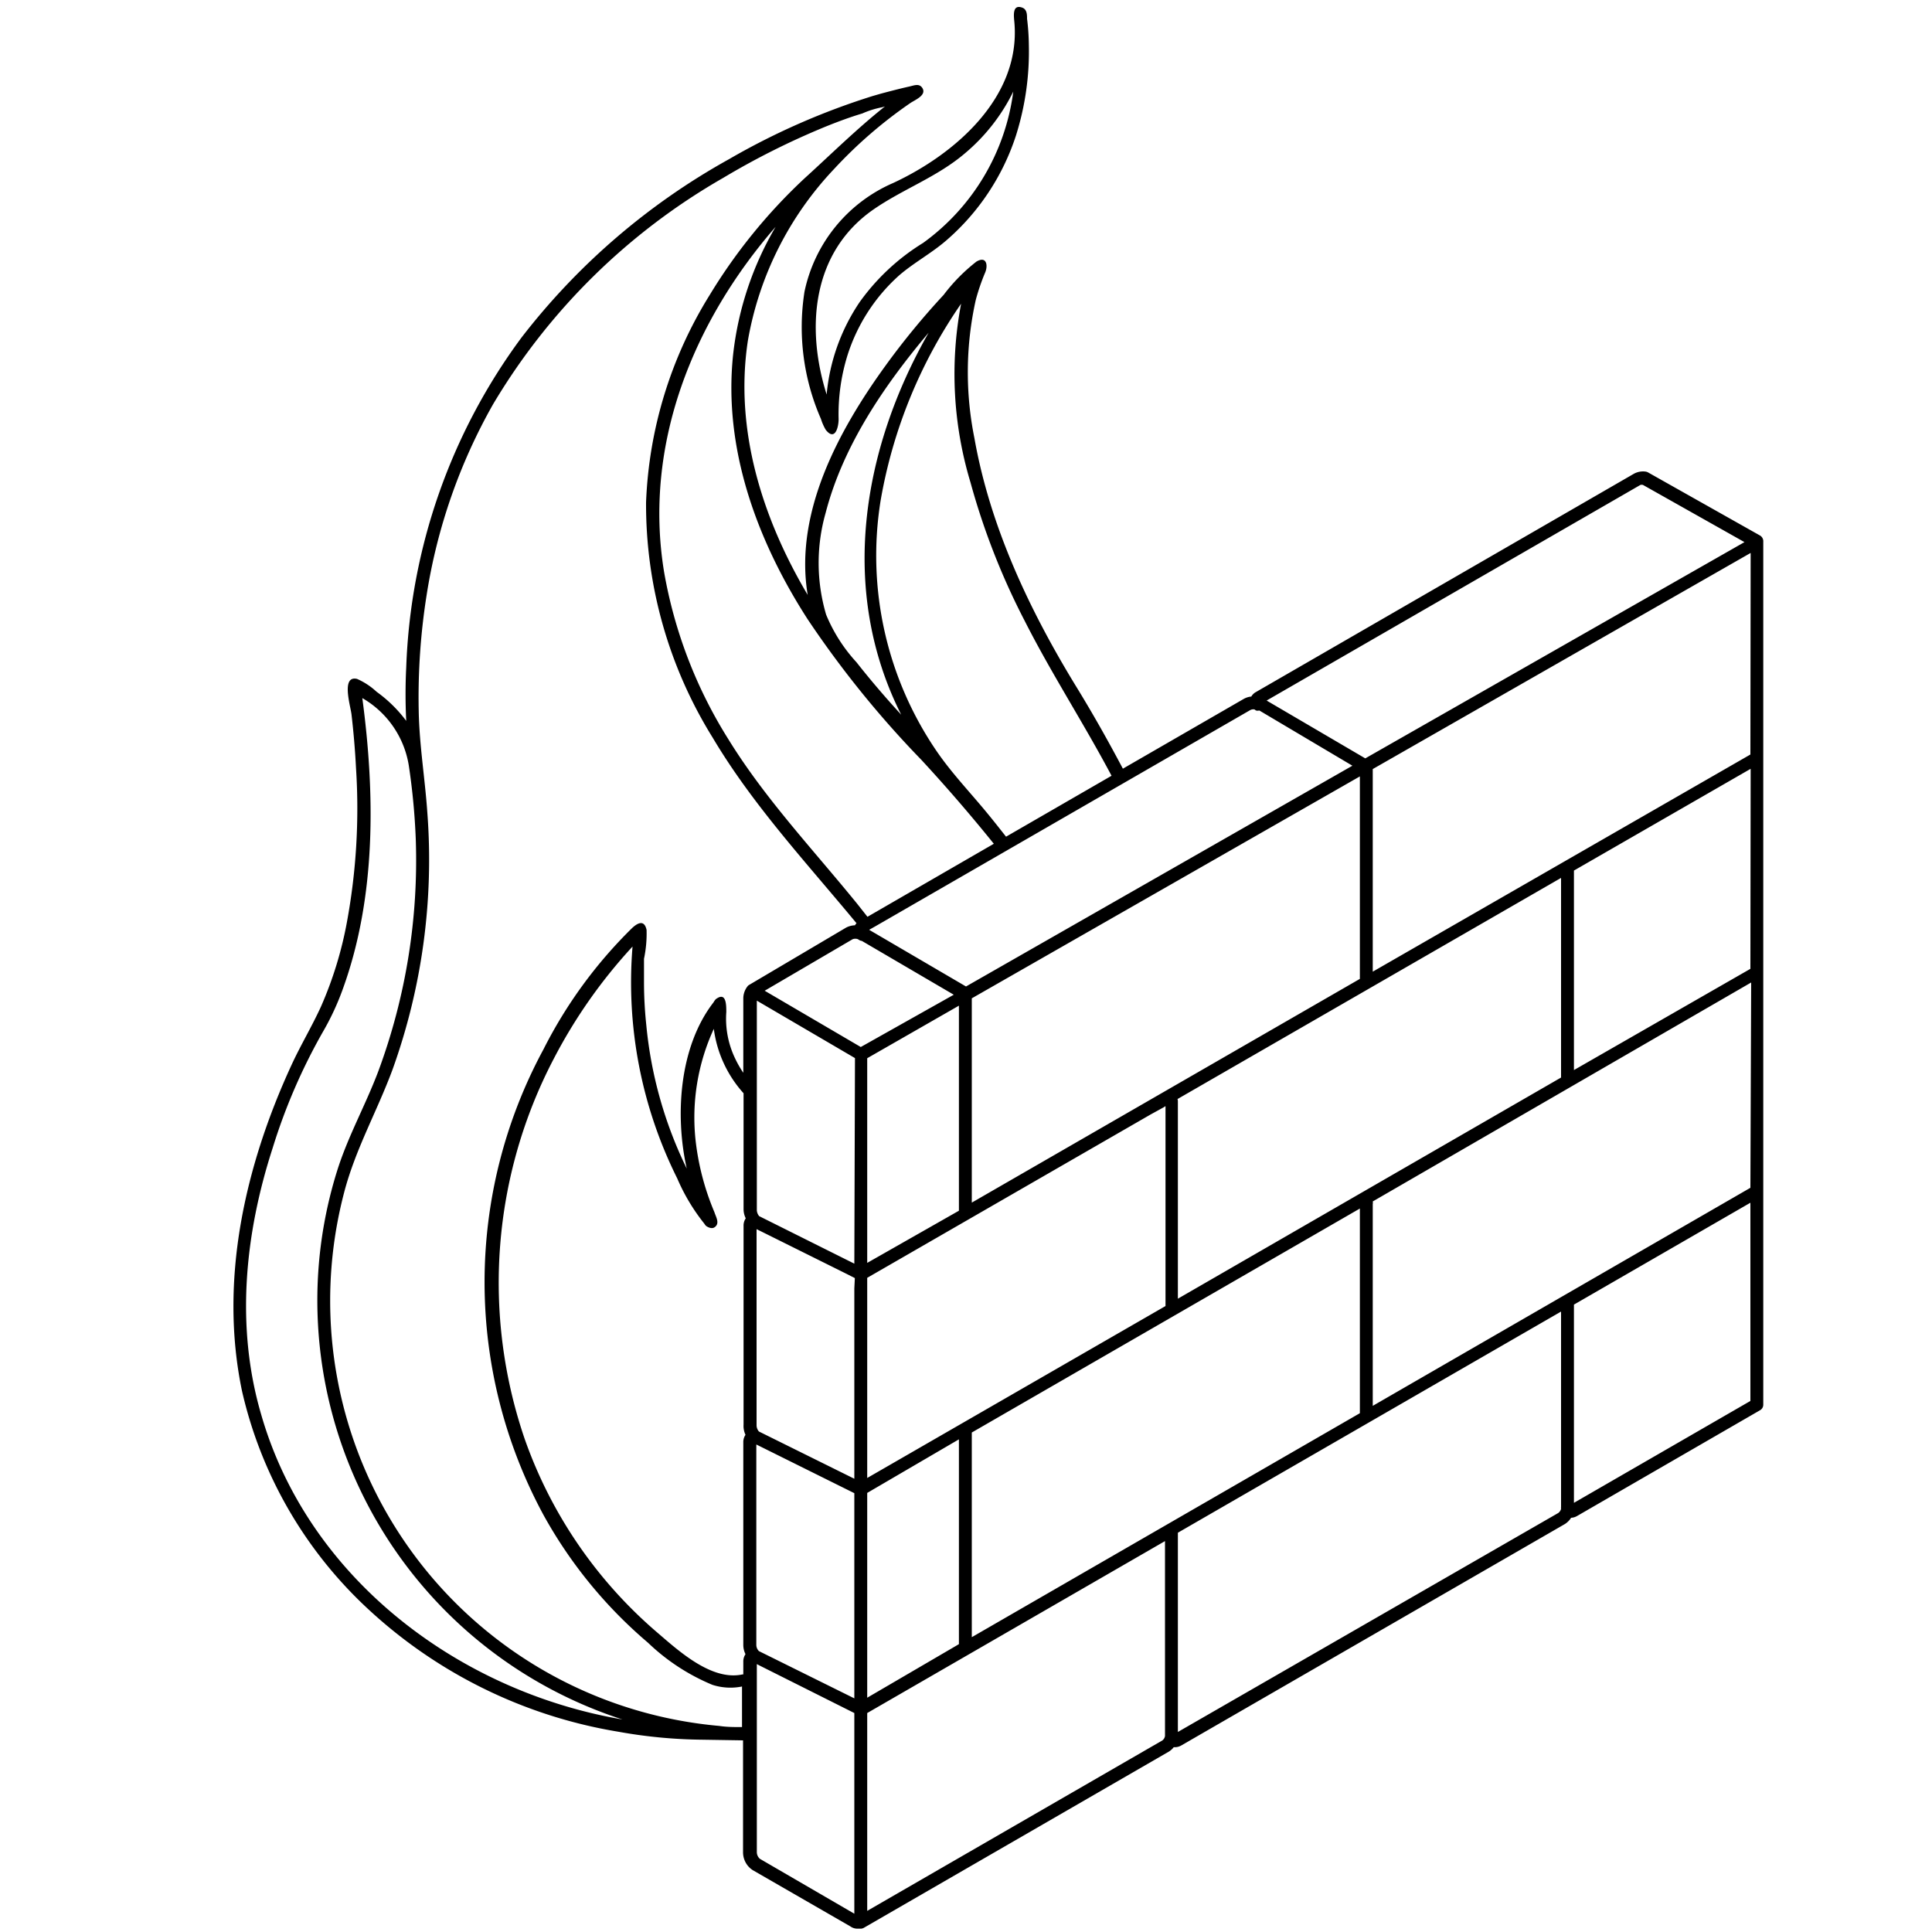 <svg id="WAF" xmlns="http://www.w3.org/2000/svg" viewBox="0 0 150 150"><g id="SVG_Icons" data-name="SVG Icons"><path class="svg-grey" d="M136.67,41.59l-8.73-4.92a.65.65,0,0,0-.21-.06,1.49,1.49,0,0,0-.87.17L97.51,53.73a.93.93,0,0,0-.36.35,1.46,1.46,0,0,0-.58.18l-9.39,5.42c-1.16-2.19-2.37-4.34-3.67-6.45C79.9,47.32,76.86,40.86,75.65,34a25.82,25.82,0,0,1,.11-10.72,16.54,16.54,0,0,1,.74-2.15c.22-.56.08-1.27-.69-.82a13.91,13.91,0,0,0-2.55,2.59,58.42,58.42,0,0,0-4.48,5.45c-3.63,5-7.14,11.43-6.07,17.84C59.19,40.26,57,33.35,58.07,26.42a25.8,25.8,0,0,1,6.68-13.29A35.24,35.24,0,0,1,70.68,8c.37-.25,1.32-.62.91-1.2-.25-.34-.63-.16-1-.08-.72.16-1.44.35-2.16.54l-.66.19a55,55,0,0,0-11.19,4.92,52.53,52.53,0,0,0-16.1,13.85,45.73,45.73,0,0,0-8.94,25.58c-.07,1.39-.07,2.78,0,4.17a10.49,10.49,0,0,0-2.3-2.26,5.42,5.42,0,0,0-1.52-1c-1.25-.29-.51,2.09-.43,2.75.16,1.38.28,2.77.35,4.16a48.59,48.59,0,0,1-.71,12,29.55,29.55,0,0,1-2,6.51c-.7,1.54-1.58,3-2.29,4.54C19,90.56,17,99.43,18.79,108a33.1,33.1,0,0,0,9.56,16.71A37.52,37.52,0,0,0,48,134.45a38.73,38.73,0,0,0,6.54.62l3.15.05v8.7a1.65,1.65,0,0,0,.74,1.37l7.6,4.38a.92.92,0,0,0,.59.17l.25,0a.6.6,0,0,0,.19-.06L90.74,136a1.44,1.44,0,0,0,.39-.35,1,1,0,0,0,.58-.13l29.78-17.19a1.53,1.53,0,0,0,.49-.49,1,1,0,0,0,.45-.13l14.22-8.22a.49.49,0,0,0,.25-.43l0-67A.52.52,0,0,0,136.67,41.59Zm-9.31-3.94a.4.4,0,0,1,.2,0l7.88,4.44L106,58.88l-7.66-4.49ZM91.42,85.33,121.2,68.16v15.5L91.45,100.83V85.51A.48.48,0,0,0,91.42,85.33ZM67.33,114.75V99.21l22-12.68,1-.55.16-.1V101.4Zm7.12-3v15.9l-.27.16-6.85,4V115.91ZM67.33,98.05V82.16l7.12-4.08V94Zm8.12-4.68V77.51l30.13-17.23V76ZM97.07,55.13a.52.52,0,0,1,.33-.05l.11.08a.46.46,0,0,0,.26,0L105,59.45l-30,17.14-7.52-4.4.46-.26ZM74.62,23.58a29.15,29.15,0,0,0,.73,13.88,55,55,0,0,0,4.22,10.77c2.07,4.08,4.57,7.92,6.73,12l-8.19,4.73c-.46-.58-.92-1.17-1.39-1.74-1.33-1.63-2.81-3.16-4-4.9a26.91,26.91,0,0,1-4.35-19.45A38.31,38.31,0,0,1,74.62,23.58ZM64.1,39.83c1.35-5.22,4.55-9.91,8-14-5.17,9.06-7,20-2.13,29.66-1.2-1.31-2.37-2.67-3.47-4.07a12.46,12.46,0,0,1-2.36-3.7A14.17,14.17,0,0,1,64.1,39.83ZM56.92,27.52C56.14,34.85,58.79,42,62.7,48.07A77.63,77.63,0,0,0,71.54,59q2.92,3.16,5.62,6.51l-9.81,5.67-.79-1c-3.41-4.2-7.15-8.15-10-12.77a36,36,0,0,1-5-13C49.94,34.55,53.79,25,60.22,17.61A25,25,0,0,0,56.92,27.52ZM20.28,109.83c-2-6.81-1.28-14,.89-20.7a45.08,45.08,0,0,1,3.89-9,20.29,20.29,0,0,0,1.58-3.41c2.57-7.13,2.48-15.11,1.49-22.52a7.39,7.39,0,0,1,3.61,5.24,52,52,0,0,1,.54,5.71,47.13,47.13,0,0,1-2.9,18c-1,2.66-2.39,5.11-3.23,7.83a33.67,33.67,0,0,0-1.5,10.88A34.2,34.2,0,0,0,48.33,133.5C35.6,131.32,23.93,122.53,20.28,109.83Zm37.6,1.57a1,1,0,0,0-.17.59v15.73a1.61,1.61,0,0,0,.17.71,1,1,0,0,0-.17.59V130l-.06,0c-2.46.54-5.08-1.94-6.77-3.38A35.1,35.1,0,0,1,40.73,111.7,37.5,37.5,0,0,1,43,82.19a40,40,0,0,1,6.11-8.7,34.08,34.08,0,0,0,3.47,18A15.14,15.14,0,0,0,54.68,95s.08.13.14.18.41.27.65.11c.45-.29.11-.81,0-1.17A20,20,0,0,1,54,88.49a16.45,16.45,0,0,1,1.42-8.61,9.26,9.26,0,0,0,2.31,5v9a1.61,1.61,0,0,0,.17.71,1,1,0,0,0-.17.59v15.43A1.61,1.61,0,0,0,57.88,111.4Zm.28-34.93a.39.39,0,0,0-.1.08,1.53,1.53,0,0,0-.35.93v5.81a8.18,8.18,0,0,1-.62-1.08,7.12,7.12,0,0,1-.7-3.63c0-.56,0-1.62-.82-1a1.31,1.31,0,0,0-.17.24c-2.69,3.47-3,8.83-2.08,12.91a32.27,32.27,0,0,1-3.14-11.13A31.74,31.74,0,0,1,50,76.24c0-.6,0-1.2,0-1.8a9.53,9.53,0,0,0,.2-2.24c-.18-.84-.72-.52-1.12-.15a35.76,35.76,0,0,0-6.89,9.43,38,38,0,0,0,0,36.13,35.55,35.55,0,0,0,8.12,9.93,16.16,16.16,0,0,0,5,3.27,4.57,4.57,0,0,0,2.3.13v3.15c-.59,0-1.18,0-1.77-.09A33.14,33.14,0,0,1,26.73,92.54c.88-3.35,2.56-6.29,3.75-9.51a48.13,48.13,0,0,0,2.7-19.91c-.18-2.65-.62-5.24-.67-7.9a50.8,50.8,0,0,1,.61-9,43.74,43.74,0,0,1,5.16-14.83A49.3,49.3,0,0,1,56.15,13.81a59.53,59.53,0,0,1,8-4c.92-.37,1.86-.72,2.8-1a7,7,0,0,1,1.53-.48,2,2,0,0,0,.23-.07C66.52,10,64.5,12,62.45,13.86a42.53,42.53,0,0,0-7.36,9.06A32.88,32.88,0,0,0,50.16,39a34.29,34.29,0,0,0,5.16,18.25C58.43,62.49,62.63,67,66.5,71.68a.61.61,0,0,0-.12.16,1.57,1.57,0,0,0-.69.18Zm8.17,56.67v15.44L59,144.32a.7.7,0,0,1-.24-.5V129.2l.25.13L66.33,133Zm0-1.28-7.41-3.67h0a.7.7,0,0,1-.2-.46V112.15l7.61,3.78Zm0-31.83v14.78l-7.41-3.67h0a.77.77,0,0,1-.18-.44V95.43l7,3.48.63.32Zm0-1.92h0l-7.39-3.69h0a.8.8,0,0,1-.18-.45V77.69l7.62,4.46Zm.5-16.82-7.46-4.37,6.83-4a.58.58,0,0,1,.41,0l.11.07a.52.52,0,0,0,.19.06l7.14,4.18Zm23.62,53.49a.53.53,0,0,1-.21.35L67.33,148.36V133l23.12-13.35Zm-15-7.67V111.22h0l30.13-17.39v15.89ZM121.2,116.9s0,.06,0,.09a.91.91,0,0,0,0,.17.61.61,0,0,1-.22.31l-29.53,17V119l29.75-17.17Zm14.7-8.13-13.7,7.91V101.29l13.7-7.91Zm0-16.55-29.32,16.93V93.49a.54.54,0,0,0,0-.21l29.38-17Zm0-17L122.2,83.08V67.59l13.72-7.9Zm0-16.64L106.58,75.44V59.71l29.34-16.78ZM69.34,14.21a11.84,11.84,0,0,0-6.88,8.44,17.76,17.76,0,0,0,1.28,9.88,4,4,0,0,0,.37.84c.73.92,1-.23,1-.82a15.39,15.39,0,0,1,.7-5,14,14,0,0,1,4-6.17c1.16-1,2.52-1.72,3.68-2.73a18.2,18.2,0,0,0,5.39-8.13,21.63,21.63,0,0,0,1-7,18,18,0,0,0-.14-2.07c0-.31,0-.75-.41-.87-.79-.26-.6.79-.57,1.2C79.24,7.59,74.1,12,69.34,14.21Zm9.33-7.1a17.23,17.23,0,0,1-7,11.75,17,17,0,0,0-4.93,4.6,15.29,15.29,0,0,0-2.56,7.17c-1.64-5.2-1.13-11.06,3.64-14.37,2.3-1.59,4.93-2.51,7.09-4.35A14.68,14.68,0,0,0,78.67,7.11Z"/></g></svg>